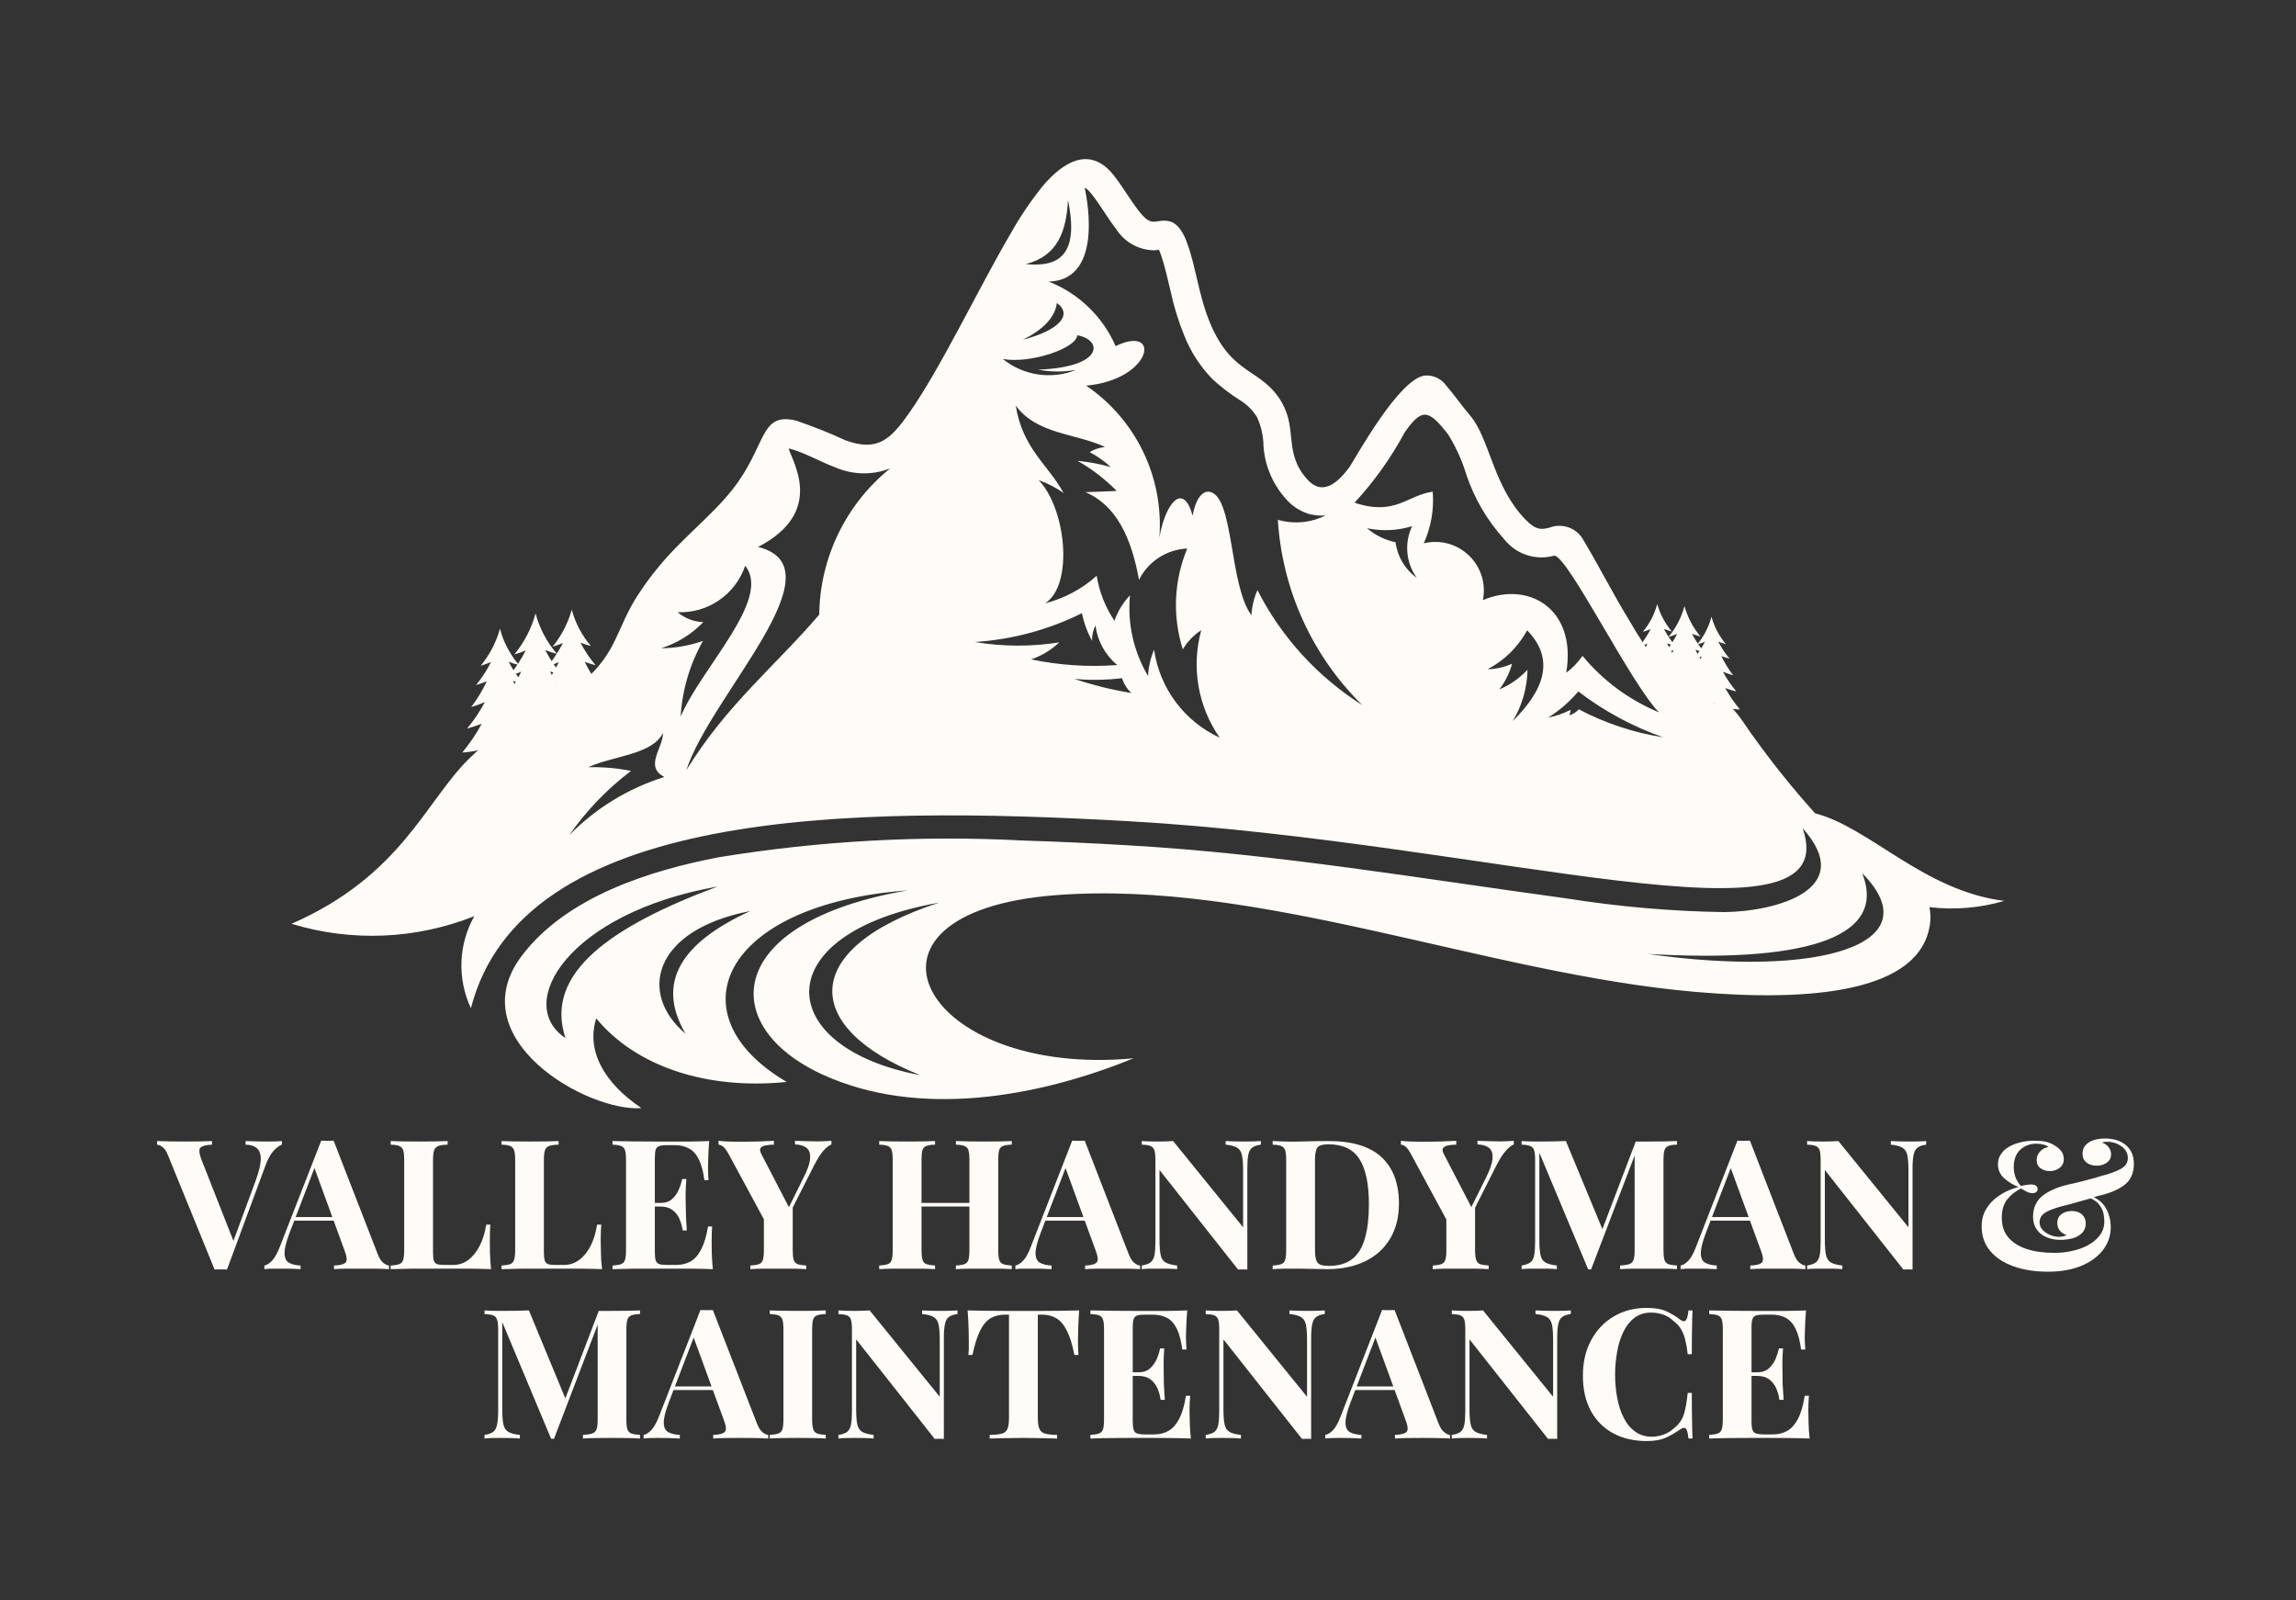 <svg xmlns="http://www.w3.org/2000/svg" version="1.1" xmlns:xlink="http://www.w3.org/1999/xlink" xmlns:svgjs="http://svgjs.dev/svgjs" viewBox="0 0 19.035 13.266"><rect x="0" y="0" width="19.035" height="13.266" fill="#333333" stroke="none"/><g transform="matrix(1,0,0,1,1.32,9.438)"><g><path d=" M 1.017 0.021 L 1.017 0.051 Q 0.984 0.063 0.947 0.103 Q 0.91 0.144 0.879 0.229 L 0.562 1.086 Q 0.55 1.085 0.537 1.085 Q 0.523 1.085 0.51 1.085 Q 0.498 1.085 0.484 1.085 Q 0.471 1.085 0.459 1.086 L 0.076 0.147 Q 0.056 0.093 0.03 0.073 Q 0.005 0.052 -0.018 0.051 L -0.018 0.021 Q 0.027 0.022 0.088 0.024 Q 0.148 0.025 0.21 0.025 Q 0.279 0.025 0.34 0.024 Q 0.401 0.022 0.438 0.021 L 0.438 0.051 Q 0.364 0.054 0.342 0.076 Q 0.32 0.097 0.351 0.177 L 0.624 0.871 L 0.593 0.909 L 0.799 0.351 Q 0.84 0.238 0.842 0.174 Q 0.843 0.109 0.81 0.081 Q 0.777 0.052 0.716 0.051 L 0.716 0.021 Q 0.767 0.022 0.811 0.024 Q 0.857 0.025 0.903 0.025 Q 0.936 0.025 0.965 0.024 Q 0.995 0.022 1.017 0.021 M 1.446 0.018 L 1.811 0.957 Q 1.832 1.011 1.858 1.031 Q 1.884 1.051 1.905 1.053 L 1.905 1.083 Q 1.86 1.08 1.799 1.079 Q 1.739 1.079 1.677 1.079 Q 1.608 1.079 1.547 1.079 Q 1.485 1.08 1.449 1.083 L 1.449 1.053 Q 1.526 1.05 1.546 1.027 Q 1.566 1.004 1.536 0.927 L 1.281 0.229 L 1.308 0.19 L 1.08 0.784 Q 1.038 0.895 1.039 0.952 Q 1.04 1.01 1.076 1.03 Q 1.112 1.05 1.172 1.053 L 1.172 1.083 Q 1.122 1.08 1.077 1.079 Q 1.032 1.079 0.986 1.079 Q 0.953 1.079 0.923 1.079 Q 0.894 1.08 0.872 1.083 L 0.872 1.053 Q 0.903 1.047 0.936 1.012 Q 0.969 0.978 1.001 0.895 L 1.343 0.018 Q 1.367 0.019 1.394 0.019 Q 1.422 0.019 1.446 0.018 M 1.551 0.651 L 1.551 0.681 L 1.104 0.681 L 1.119 0.651 L 1.551 0.651 M 2.391 0.021 L 2.391 0.051 Q 2.34 0.052 2.314 0.062 Q 2.288 0.072 2.279 0.098 Q 2.27 0.124 2.27 0.18 L 2.27 0.942 Q 2.27 0.988 2.276 1.011 Q 2.283 1.033 2.303 1.041 Q 2.324 1.048 2.364 1.048 L 2.438 1.048 Q 2.507 1.048 2.563 1.006 Q 2.619 0.964 2.657 0.889 Q 2.696 0.813 2.711 0.714 L 2.745 0.714 Q 2.741 0.765 2.741 0.846 Q 2.741 0.88 2.742 0.946 Q 2.744 1.012 2.751 1.083 Q 2.675 1.08 2.579 1.079 Q 2.483 1.079 2.408 1.079 Q 2.357 1.079 2.273 1.079 Q 2.189 1.079 2.094 1.079 Q 2 1.08 1.919 1.083 L 1.919 1.053 Q 1.967 1.05 1.991 1.041 Q 2.015 1.032 2.023 1.005 Q 2.031 0.978 2.031 0.924 L 2.031 0.18 Q 2.031 0.124 2.023 0.098 Q 2.015 0.072 1.99 0.062 Q 1.965 0.052 1.919 0.051 L 1.919 0.021 Q 1.956 0.022 2.02 0.024 Q 2.084 0.025 2.156 0.025 Q 2.222 0.025 2.285 0.024 Q 2.349 0.022 2.391 0.021 M 3.311 0.021 L 3.311 0.051 Q 3.26 0.052 3.233 0.062 Q 3.207 0.072 3.198 0.098 Q 3.189 0.124 3.189 0.18 L 3.189 0.942 Q 3.189 0.988 3.196 1.011 Q 3.203 1.033 3.223 1.041 Q 3.243 1.048 3.284 1.048 L 3.357 1.048 Q 3.426 1.048 3.482 1.006 Q 3.539 0.964 3.577 0.889 Q 3.615 0.813 3.63 0.714 L 3.665 0.714 Q 3.66 0.765 3.66 0.846 Q 3.66 0.88 3.662 0.946 Q 3.663 1.012 3.671 1.083 Q 3.594 1.08 3.498 1.079 Q 3.402 1.079 3.327 1.079 Q 3.276 1.079 3.192 1.079 Q 3.108 1.079 3.014 1.079 Q 2.919 1.08 2.838 1.083 L 2.838 1.053 Q 2.886 1.05 2.91 1.041 Q 2.934 1.032 2.942 1.005 Q 2.951 0.978 2.951 0.924 L 2.951 0.18 Q 2.951 0.124 2.942 0.098 Q 2.934 0.072 2.909 0.062 Q 2.885 0.052 2.838 0.051 L 2.838 0.021 Q 2.876 0.022 2.939 0.024 Q 3.003 0.025 3.075 0.025 Q 3.141 0.025 3.205 0.024 Q 3.269 0.022 3.311 0.021 M 4.56 0.021 Q 4.554 0.087 4.552 0.148 Q 4.55 0.21 4.55 0.243 Q 4.55 0.273 4.551 0.3 Q 4.553 0.327 4.554 0.345 L 4.52 0.345 Q 4.505 0.235 4.473 0.172 Q 4.442 0.108 4.391 0.082 Q 4.341 0.055 4.274 0.055 L 4.212 0.055 Q 4.167 0.055 4.145 0.063 Q 4.124 0.071 4.116 0.092 Q 4.109 0.114 4.109 0.162 L 4.109 0.942 Q 4.109 0.988 4.116 1.011 Q 4.124 1.033 4.145 1.041 Q 4.167 1.048 4.212 1.048 L 4.286 1.048 Q 4.353 1.048 4.405 1.019 Q 4.457 0.99 4.493 0.919 Q 4.53 0.849 4.55 0.729 L 4.584 0.729 Q 4.58 0.777 4.58 0.855 Q 4.58 0.889 4.581 0.952 Q 4.583 1.015 4.59 1.083 Q 4.514 1.08 4.418 1.079 Q 4.322 1.079 4.247 1.079 Q 4.196 1.079 4.112 1.079 Q 4.028 1.079 3.933 1.079 Q 3.839 1.08 3.758 1.083 L 3.758 1.053 Q 3.806 1.05 3.83 1.041 Q 3.854 1.032 3.862 1.005 Q 3.87 0.978 3.87 0.924 L 3.87 0.18 Q 3.87 0.124 3.862 0.098 Q 3.854 0.072 3.829 0.062 Q 3.804 0.052 3.758 0.051 L 3.758 0.021 Q 3.839 0.022 3.933 0.024 Q 4.028 0.025 4.112 0.025 Q 4.196 0.025 4.247 0.025 Q 4.316 0.025 4.403 0.025 Q 4.491 0.024 4.56 0.021 M 4.326 0.534 Q 4.326 0.534 4.326 0.549 Q 4.326 0.564 4.326 0.564 L 4.064 0.564 Q 4.064 0.564 4.064 0.549 Q 4.064 0.534 4.064 0.534 L 4.326 0.534 M 4.37 0.336 Q 4.364 0.421 4.364 0.466 Q 4.365 0.511 4.365 0.549 Q 4.365 0.587 4.367 0.631 Q 4.368 0.676 4.374 0.762 L 4.34 0.762 Q 4.332 0.71 4.312 0.664 Q 4.292 0.619 4.254 0.592 Q 4.217 0.564 4.157 0.564 L 4.157 0.534 Q 4.217 0.534 4.253 0.501 Q 4.289 0.468 4.308 0.422 Q 4.328 0.376 4.335 0.336 L 4.37 0.336 M 5.573 0.019 L 5.573 0.049 Q 5.54 0.063 5.505 0.103 Q 5.471 0.142 5.429 0.223 L 5.145 0.784 L 5.075 0.784 L 4.724 0.135 Q 4.697 0.084 4.675 0.067 Q 4.653 0.051 4.637 0.051 L 4.637 0.019 Q 4.677 0.024 4.72 0.025 Q 4.763 0.027 4.814 0.027 Q 4.88 0.027 4.956 0.025 Q 5.033 0.022 5.096 0.019 L 5.096 0.051 Q 5.058 0.051 5.028 0.057 Q 4.998 0.063 4.986 0.079 Q 4.974 0.094 4.992 0.129 L 5.229 0.585 L 5.183 0.645 L 5.337 0.334 Q 5.393 0.226 5.396 0.165 Q 5.4 0.103 5.366 0.077 Q 5.333 0.051 5.271 0.049 L 5.271 0.019 Q 5.322 0.021 5.367 0.022 Q 5.412 0.024 5.459 0.024 Q 5.492 0.024 5.521 0.022 Q 5.55 0.021 5.573 0.019 M 5.252 0.547 L 5.252 0.924 Q 5.252 0.978 5.26 1.005 Q 5.268 1.032 5.292 1.041 Q 5.316 1.05 5.364 1.053 L 5.364 1.083 Q 5.324 1.08 5.26 1.079 Q 5.196 1.079 5.133 1.079 Q 5.063 1.079 5 1.079 Q 4.937 1.08 4.901 1.083 L 4.901 1.053 Q 4.949 1.05 4.973 1.041 Q 4.997 1.032 5.005 1.005 Q 5.013 0.978 5.013 0.924 L 5.013 0.616 L 5.144 0.71 L 5.252 0.547 M 6.605 1.083 L 6.605 1.053 Q 6.653 1.05 6.677 1.041 Q 6.701 1.032 6.709 1.005 Q 6.717 0.978 6.717 0.924 L 6.717 0.18 Q 6.717 0.124 6.709 0.098 Q 6.701 0.072 6.676 0.062 Q 6.651 0.052 6.605 0.051 L 6.605 0.021 Q 6.645 0.022 6.71 0.024 Q 6.776 0.025 6.84 0.025 Q 6.909 0.025 6.97 0.024 Q 7.031 0.022 7.068 0.021 L 7.068 0.051 Q 7.02 0.052 6.995 0.062 Q 6.971 0.072 6.963 0.098 Q 6.956 0.124 6.956 0.18 L 6.956 0.924 Q 6.956 0.978 6.964 1.005 Q 6.972 1.032 6.996 1.041 Q 7.02 1.05 7.068 1.053 L 7.068 1.083 Q 7.031 1.08 6.97 1.079 Q 6.909 1.079 6.84 1.079 Q 6.776 1.079 6.71 1.079 Q 6.645 1.08 6.605 1.083 M 5.969 1.083 L 5.969 1.053 Q 6.017 1.05 6.041 1.041 Q 6.065 1.032 6.073 1.005 Q 6.081 0.978 6.081 0.924 L 6.081 0.18 Q 6.081 0.124 6.073 0.098 Q 6.065 0.072 6.04 0.062 Q 6.015 0.052 5.969 0.051 L 5.969 0.021 Q 6.008 0.022 6.07 0.024 Q 6.132 0.025 6.206 0.025 Q 6.269 0.025 6.33 0.024 Q 6.392 0.022 6.432 0.021 L 6.432 0.051 Q 6.384 0.052 6.359 0.062 Q 6.335 0.072 6.327 0.098 Q 6.32 0.124 6.32 0.18 L 6.32 0.924 Q 6.32 0.978 6.328 1.005 Q 6.336 1.032 6.36 1.041 Q 6.384 1.05 6.432 1.053 L 6.432 1.083 Q 6.392 1.08 6.33 1.079 Q 6.269 1.079 6.206 1.079 Q 6.132 1.079 6.07 1.079 Q 6.008 1.08 5.969 1.083 M 6.222 0.564 L 6.222 0.534 L 6.815 0.534 L 6.815 0.564 L 6.222 0.564 M 7.673 0.018 L 8.037 0.957 Q 8.058 1.011 8.084 1.031 Q 8.111 1.051 8.132 1.053 L 8.132 1.083 Q 8.087 1.08 8.026 1.079 Q 7.965 1.079 7.904 1.079 Q 7.835 1.079 7.773 1.079 Q 7.712 1.08 7.676 1.083 L 7.676 1.053 Q 7.752 1.05 7.772 1.027 Q 7.793 1.004 7.763 0.927 L 7.508 0.229 L 7.535 0.19 L 7.307 0.784 Q 7.265 0.895 7.265 0.952 Q 7.266 1.01 7.302 1.03 Q 7.338 1.05 7.398 1.053 L 7.398 1.083 Q 7.349 1.08 7.304 1.079 Q 7.259 1.079 7.212 1.079 Q 7.179 1.079 7.15 1.079 Q 7.121 1.08 7.098 1.083 L 7.098 1.053 Q 7.13 1.047 7.163 1.012 Q 7.196 0.978 7.227 0.895 L 7.569 0.018 Q 7.593 0.019 7.621 0.019 Q 7.649 0.019 7.673 0.018 M 7.778 0.651 L 7.778 0.681 L 7.331 0.681 L 7.346 0.651 L 7.778 0.651 M 9.133 0.021 L 9.133 0.051 Q 9.085 0.057 9.061 0.076 Q 9.037 0.094 9.029 0.135 Q 9.021 0.175 9.021 0.249 L 9.021 1.086 Q 9.003 1.085 8.984 1.085 Q 8.965 1.085 8.944 1.086 L 8.293 0.261 L 8.293 0.837 Q 8.293 0.919 8.302 0.964 Q 8.311 1.008 8.342 1.027 Q 8.373 1.045 8.439 1.053 L 8.439 1.083 Q 8.41 1.08 8.364 1.079 Q 8.317 1.079 8.277 1.079 Q 8.242 1.079 8.206 1.079 Q 8.17 1.08 8.146 1.083 L 8.146 1.053 Q 8.194 1.045 8.218 1.027 Q 8.242 1.01 8.251 0.968 Q 8.259 0.927 8.259 0.855 L 8.259 0.18 Q 8.259 0.124 8.251 0.098 Q 8.242 0.072 8.218 0.062 Q 8.193 0.052 8.146 0.051 L 8.146 0.021 Q 8.17 0.022 8.206 0.024 Q 8.242 0.025 8.277 0.025 Q 8.313 0.025 8.346 0.024 Q 8.379 0.022 8.406 0.021 L 8.986 0.736 L 8.986 0.267 Q 8.986 0.184 8.977 0.14 Q 8.968 0.096 8.938 0.077 Q 8.907 0.057 8.841 0.051 L 8.841 0.021 Q 8.869 0.022 8.916 0.024 Q 8.962 0.025 9.003 0.025 Q 9.039 0.025 9.074 0.024 Q 9.109 0.022 9.133 0.021 M 9.694 0.021 Q 9.99 0.021 10.134 0.155 Q 10.278 0.289 10.278 0.54 Q 10.278 0.704 10.207 0.826 Q 10.137 0.948 10.003 1.015 Q 9.868 1.083 9.681 1.083 Q 9.645 1.083 9.578 1.081 Q 9.511 1.079 9.462 1.079 Q 9.396 1.079 9.332 1.079 Q 9.268 1.08 9.231 1.083 L 9.231 1.053 Q 9.279 1.05 9.303 1.041 Q 9.327 1.032 9.335 1.005 Q 9.343 0.978 9.343 0.924 L 9.343 0.18 Q 9.343 0.124 9.335 0.098 Q 9.327 0.072 9.302 0.062 Q 9.277 0.052 9.231 0.051 L 9.231 0.021 Q 9.268 0.022 9.332 0.025 Q 9.396 0.027 9.459 0.025 Q 9.513 0.024 9.581 0.022 Q 9.649 0.021 9.694 0.021 M 9.693 0.048 Q 9.624 0.048 9.603 0.073 Q 9.582 0.099 9.582 0.177 L 9.582 0.927 Q 9.582 1.005 9.604 1.03 Q 9.625 1.056 9.694 1.056 Q 9.82 1.056 9.893 0.997 Q 9.966 0.938 9.997 0.823 Q 10.029 0.71 10.029 0.546 Q 10.029 0.294 9.951 0.171 Q 9.873 0.048 9.693 0.048 M 11.23 0.019 L 11.23 0.049 Q 11.197 0.063 11.163 0.103 Q 11.128 0.142 11.086 0.223 L 10.803 0.784 L 10.732 0.784 L 10.381 0.135 Q 10.354 0.084 10.333 0.067 Q 10.311 0.051 10.294 0.051 L 10.294 0.019 Q 10.335 0.024 10.378 0.025 Q 10.42 0.027 10.471 0.027 Q 10.537 0.027 10.614 0.025 Q 10.69 0.022 10.753 0.019 L 10.753 0.051 Q 10.716 0.051 10.686 0.057 Q 10.656 0.063 10.644 0.079 Q 10.632 0.094 10.65 0.129 L 10.887 0.585 L 10.84 0.645 L 10.995 0.334 Q 11.05 0.226 11.054 0.165 Q 11.058 0.103 11.024 0.077 Q 10.99 0.051 10.929 0.049 L 10.929 0.019 Q 10.98 0.021 11.025 0.022 Q 11.07 0.024 11.116 0.024 Q 11.149 0.024 11.179 0.022 Q 11.208 0.021 11.23 0.019 M 10.909 0.547 L 10.909 0.924 Q 10.909 0.978 10.918 1.005 Q 10.926 1.032 10.95 1.041 Q 10.974 1.05 11.022 1.053 L 11.022 1.083 Q 10.981 1.08 10.918 1.079 Q 10.854 1.079 10.791 1.079 Q 10.72 1.079 10.657 1.079 Q 10.594 1.08 10.558 1.083 L 10.558 1.053 Q 10.606 1.05 10.63 1.041 Q 10.654 1.032 10.663 1.005 Q 10.671 0.978 10.671 0.924 L 10.671 0.616 L 10.801 0.71 L 10.909 0.547 M 12.583 0.021 L 12.583 0.051 Q 12.535 0.052 12.511 0.062 Q 12.487 0.072 12.479 0.098 Q 12.471 0.124 12.471 0.18 L 12.471 0.924 Q 12.471 0.978 12.479 1.005 Q 12.487 1.032 12.511 1.041 Q 12.535 1.05 12.583 1.053 L 12.583 1.083 Q 12.541 1.08 12.478 1.079 Q 12.414 1.079 12.348 1.079 Q 12.276 1.079 12.213 1.079 Q 12.15 1.08 12.111 1.083 L 12.111 1.053 Q 12.162 1.05 12.188 1.041 Q 12.214 1.032 12.223 1.005 Q 12.232 0.978 12.232 0.924 L 12.232 0.112 L 12.243 0.112 L 11.871 1.085 L 11.847 1.085 L 11.442 0.118 L 11.442 0.837 Q 11.442 0.919 11.451 0.964 Q 11.46 1.008 11.491 1.027 Q 11.521 1.045 11.587 1.053 L 11.587 1.083 Q 11.559 1.08 11.512 1.079 Q 11.466 1.079 11.425 1.079 Q 11.391 1.079 11.355 1.079 Q 11.319 1.08 11.295 1.083 L 11.295 1.053 Q 11.343 1.045 11.367 1.027 Q 11.391 1.01 11.399 0.968 Q 11.407 0.927 11.407 0.855 L 11.407 0.18 Q 11.407 0.124 11.399 0.098 Q 11.391 0.072 11.366 0.062 Q 11.341 0.052 11.295 0.051 L 11.295 0.021 Q 11.319 0.022 11.355 0.024 Q 11.391 0.025 11.425 0.025 Q 11.49 0.025 11.552 0.024 Q 11.614 0.022 11.662 0.021 L 11.977 0.781 L 11.94 0.816 L 12.241 0.025 Q 12.267 0.025 12.294 0.025 Q 12.321 0.025 12.348 0.025 Q 12.414 0.025 12.478 0.024 Q 12.541 0.022 12.583 0.021 M 13.188 0.018 L 13.552 0.957 Q 13.573 1.011 13.6 1.031 Q 13.626 1.051 13.647 1.053 L 13.647 1.083 Q 13.602 1.08 13.541 1.079 Q 13.48 1.079 13.419 1.079 Q 13.35 1.079 13.288 1.079 Q 13.227 1.08 13.191 1.083 L 13.191 1.053 Q 13.267 1.05 13.288 1.027 Q 13.308 1.004 13.278 0.927 L 13.023 0.229 L 13.05 0.19 L 12.822 0.784 Q 12.78 0.895 12.781 0.952 Q 12.781 1.01 12.817 1.03 Q 12.853 1.05 12.913 1.053 L 12.913 1.083 Q 12.864 1.08 12.819 1.079 Q 12.774 1.079 12.727 1.079 Q 12.694 1.079 12.665 1.079 Q 12.636 1.08 12.613 1.083 L 12.613 1.053 Q 12.645 1.047 12.678 1.012 Q 12.711 0.978 12.742 0.895 L 13.084 0.018 Q 13.108 0.019 13.136 0.019 Q 13.164 0.019 13.188 0.018 M 13.293 0.651 L 13.293 0.681 L 12.846 0.681 L 12.861 0.651 L 13.293 0.651 M 14.649 0.021 L 14.649 0.051 Q 14.601 0.057 14.577 0.076 Q 14.553 0.094 14.545 0.135 Q 14.536 0.175 14.536 0.249 L 14.536 1.086 Q 14.518 1.085 14.5 1.085 Q 14.481 1.085 14.46 1.086 L 13.809 0.261 L 13.809 0.837 Q 13.809 0.919 13.818 0.964 Q 13.827 1.008 13.858 1.027 Q 13.888 1.045 13.954 1.053 L 13.954 1.083 Q 13.926 1.08 13.879 1.079 Q 13.833 1.079 13.792 1.079 Q 13.758 1.079 13.722 1.079 Q 13.686 1.08 13.662 1.083 L 13.662 1.053 Q 13.71 1.045 13.734 1.027 Q 13.758 1.01 13.766 0.968 Q 13.774 0.927 13.774 0.855 L 13.774 0.18 Q 13.774 0.124 13.766 0.098 Q 13.758 0.072 13.733 0.062 Q 13.708 0.052 13.662 0.051 L 13.662 0.021 Q 13.686 0.022 13.722 0.024 Q 13.758 0.025 13.792 0.025 Q 13.828 0.025 13.861 0.024 Q 13.894 0.022 13.921 0.021 L 14.502 0.736 L 14.502 0.267 Q 14.502 0.184 14.493 0.14 Q 14.484 0.096 14.453 0.077 Q 14.422 0.057 14.356 0.051 L 14.356 0.021 Q 14.385 0.022 14.431 0.024 Q 14.478 0.025 14.518 0.025 Q 14.554 0.025 14.59 0.024 Q 14.625 0.022 14.649 0.021 M 15.543 0.018 Q 15.601 0.018 15.637 0.026 Q 15.673 0.034 15.699 0.049 Q 15.733 0.066 15.762 0.096 Q 15.79 0.126 15.79 0.171 Q 15.79 0.216 15.756 0.243 Q 15.721 0.27 15.675 0.27 Q 15.63 0.27 15.598 0.247 Q 15.565 0.225 15.565 0.177 Q 15.565 0.139 15.592 0.109 Q 15.619 0.078 15.661 0.071 Q 15.651 0.058 15.623 0.051 Q 15.595 0.043 15.562 0.043 Q 15.484 0.043 15.43 0.092 Q 15.375 0.141 15.375 0.24 Q 15.375 0.274 15.387 0.314 Q 15.399 0.352 15.433 0.393 Q 15.459 0.387 15.481 0.384 Q 15.502 0.381 15.517 0.381 Q 15.573 0.381 15.573 0.421 Q 15.573 0.435 15.561 0.444 Q 15.549 0.453 15.531 0.453 Q 15.505 0.453 15.478 0.439 Q 15.451 0.424 15.435 0.414 Q 15.364 0.45 15.32 0.506 Q 15.276 0.562 15.276 0.657 Q 15.276 0.756 15.33 0.82 Q 15.384 0.883 15.482 0.916 Q 15.58 0.948 15.714 0.948 Q 15.789 0.948 15.862 0.931 Q 15.936 0.915 15.995 0.882 Q 16.054 0.849 16.09 0.8 Q 16.126 0.751 16.126 0.687 Q 16.126 0.663 16.12 0.626 Q 16.113 0.589 16.087 0.553 Q 16.062 0.516 16.003 0.492 L 16.014 0.478 Q 16.095 0.504 16.137 0.574 Q 16.179 0.645 16.179 0.736 Q 16.179 0.841 16.114 0.925 Q 16.05 1.008 15.934 1.056 Q 15.817 1.104 15.661 1.104 Q 15.496 1.104 15.372 1.059 Q 15.247 1.014 15.178 0.93 Q 15.109 0.846 15.109 0.73 Q 15.109 0.646 15.145 0.587 Q 15.18 0.528 15.231 0.49 Q 15.282 0.451 15.333 0.43 Q 15.384 0.409 15.414 0.402 Q 15.343 0.373 15.294 0.328 Q 15.244 0.282 15.244 0.213 Q 15.244 0.165 15.27 0.128 Q 15.295 0.091 15.338 0.067 Q 15.381 0.043 15.434 0.031 Q 15.487 0.018 15.543 0.018 M 16.132 0 Q 16.239 0 16.305 0.055 Q 16.371 0.111 16.371 0.211 Q 16.371 0.327 16.289 0.388 Q 16.207 0.448 16.066 0.478 Q 16.045 0.486 16.014 0.496 Q 15.982 0.505 15.949 0.514 Q 15.916 0.523 15.886 0.532 Q 15.855 0.541 15.832 0.547 Q 15.715 0.573 15.652 0.605 Q 15.589 0.637 15.589 0.693 Q 15.589 0.73 15.614 0.757 Q 15.639 0.784 15.676 0.799 Q 15.714 0.815 15.751 0.815 Q 15.766 0.815 15.785 0.811 Q 15.804 0.807 15.811 0.799 Q 15.774 0.787 15.755 0.761 Q 15.736 0.735 15.736 0.7 Q 15.736 0.652 15.771 0.627 Q 15.805 0.601 15.856 0.601 Q 15.91 0.601 15.941 0.63 Q 15.972 0.658 15.972 0.704 Q 15.972 0.75 15.943 0.781 Q 15.915 0.811 15.867 0.826 Q 15.819 0.84 15.759 0.84 Q 15.7 0.84 15.649 0.819 Q 15.597 0.798 15.566 0.755 Q 15.535 0.712 15.535 0.648 Q 15.535 0.531 15.625 0.466 Q 15.715 0.402 15.871 0.372 Q 15.903 0.364 15.941 0.355 Q 15.979 0.345 16.02 0.334 Q 16.06 0.324 16.095 0.312 Q 16.203 0.285 16.262 0.252 Q 16.321 0.219 16.321 0.163 Q 16.321 0.102 16.268 0.065 Q 16.215 0.027 16.152 0.027 Q 16.138 0.027 16.127 0.028 Q 16.116 0.03 16.108 0.034 Q 16.146 0.048 16.164 0.075 Q 16.182 0.102 16.182 0.129 Q 16.182 0.175 16.147 0.2 Q 16.113 0.225 16.062 0.225 Q 16.011 0.225 15.978 0.199 Q 15.945 0.172 15.945 0.126 Q 15.945 0.085 15.968 0.058 Q 15.991 0.03 16.033 0.015 Q 16.075 0 16.132 0 M 3.986 1.425 L 3.986 1.455 Q 3.938 1.457 3.914 1.466 Q 3.89 1.476 3.881 1.502 Q 3.873 1.529 3.873 1.584 L 3.873 2.328 Q 3.873 2.382 3.881 2.409 Q 3.89 2.436 3.914 2.445 Q 3.938 2.454 3.986 2.457 L 3.986 2.487 Q 3.944 2.484 3.88 2.483 Q 3.816 2.482 3.75 2.482 Q 3.678 2.482 3.615 2.483 Q 3.552 2.484 3.513 2.487 L 3.513 2.457 Q 3.564 2.454 3.59 2.445 Q 3.617 2.436 3.626 2.409 Q 3.635 2.382 3.635 2.328 L 3.635 1.517 L 3.645 1.517 L 3.273 2.489 L 3.249 2.489 L 2.844 1.522 L 2.844 2.241 Q 2.844 2.324 2.853 2.368 Q 2.862 2.412 2.893 2.431 Q 2.924 2.45 2.99 2.457 L 2.99 2.487 Q 2.961 2.484 2.915 2.483 Q 2.868 2.482 2.828 2.482 Q 2.793 2.482 2.757 2.483 Q 2.721 2.484 2.697 2.487 L 2.697 2.457 Q 2.745 2.45 2.769 2.432 Q 2.793 2.413 2.801 2.372 Q 2.81 2.331 2.81 2.259 L 2.81 1.584 Q 2.81 1.529 2.801 1.502 Q 2.793 1.476 2.768 1.466 Q 2.744 1.457 2.697 1.455 L 2.697 1.425 Q 2.721 1.427 2.757 1.428 Q 2.793 1.429 2.828 1.429 Q 2.892 1.429 2.954 1.428 Q 3.017 1.427 3.065 1.425 L 3.38 2.186 L 3.342 2.22 L 3.644 1.429 Q 3.669 1.429 3.696 1.429 Q 3.723 1.429 3.75 1.429 Q 3.816 1.429 3.88 1.428 Q 3.944 1.427 3.986 1.425 M 4.59 1.422 L 4.955 2.361 Q 4.976 2.415 5.002 2.435 Q 5.028 2.456 5.049 2.457 L 5.049 2.487 Q 5.004 2.484 4.943 2.483 Q 4.883 2.482 4.821 2.482 Q 4.752 2.482 4.691 2.483 Q 4.629 2.484 4.593 2.487 L 4.593 2.457 Q 4.67 2.454 4.69 2.431 Q 4.71 2.408 4.68 2.331 L 4.425 1.634 L 4.452 1.595 L 4.224 2.189 Q 4.182 2.3 4.183 2.357 Q 4.184 2.413 4.22 2.434 Q 4.256 2.454 4.316 2.457 L 4.316 2.487 Q 4.266 2.484 4.221 2.483 Q 4.176 2.482 4.13 2.482 Q 4.097 2.482 4.067 2.483 Q 4.038 2.484 4.016 2.487 L 4.016 2.457 Q 4.047 2.451 4.08 2.417 Q 4.113 2.382 4.145 2.3 L 4.487 1.422 Q 4.511 1.423 4.538 1.423 Q 4.566 1.423 4.59 1.422 M 4.695 2.055 L 4.695 2.085 L 4.248 2.085 L 4.263 2.055 L 4.695 2.055 M 5.526 1.425 L 5.526 1.455 Q 5.478 1.457 5.453 1.466 Q 5.428 1.476 5.421 1.502 Q 5.413 1.529 5.413 1.584 L 5.413 2.328 Q 5.413 2.382 5.422 2.409 Q 5.43 2.436 5.454 2.445 Q 5.478 2.454 5.526 2.457 L 5.526 2.487 Q 5.485 2.484 5.424 2.483 Q 5.362 2.482 5.299 2.482 Q 5.226 2.482 5.164 2.483 Q 5.101 2.484 5.062 2.487 L 5.062 2.457 Q 5.11 2.454 5.134 2.445 Q 5.158 2.436 5.167 2.409 Q 5.175 2.382 5.175 2.328 L 5.175 1.584 Q 5.175 1.529 5.167 1.502 Q 5.158 1.476 5.134 1.466 Q 5.109 1.457 5.062 1.455 L 5.062 1.425 Q 5.101 1.427 5.164 1.428 Q 5.226 1.429 5.299 1.429 Q 5.362 1.429 5.424 1.428 Q 5.485 1.427 5.526 1.425 M 6.618 1.425 L 6.618 1.455 Q 6.57 1.461 6.546 1.48 Q 6.522 1.498 6.514 1.539 Q 6.505 1.58 6.505 1.653 L 6.505 2.49 Q 6.487 2.489 6.469 2.489 Q 6.45 2.489 6.429 2.49 L 5.778 1.665 L 5.778 2.241 Q 5.778 2.324 5.787 2.368 Q 5.796 2.412 5.827 2.431 Q 5.857 2.45 5.923 2.457 L 5.923 2.487 Q 5.895 2.484 5.848 2.483 Q 5.802 2.482 5.761 2.482 Q 5.727 2.482 5.691 2.483 Q 5.655 2.484 5.631 2.487 L 5.631 2.457 Q 5.679 2.45 5.703 2.432 Q 5.727 2.413 5.735 2.372 Q 5.743 2.331 5.743 2.259 L 5.743 1.584 Q 5.743 1.529 5.735 1.502 Q 5.727 1.476 5.702 1.466 Q 5.677 1.457 5.631 1.455 L 5.631 1.425 Q 5.655 1.427 5.691 1.428 Q 5.727 1.429 5.761 1.429 Q 5.797 1.429 5.83 1.428 Q 5.863 1.427 5.89 1.425 L 6.471 2.141 L 6.471 1.671 Q 6.471 1.589 6.462 1.544 Q 6.453 1.5 6.422 1.481 Q 6.391 1.461 6.325 1.455 L 6.325 1.425 Q 6.354 1.427 6.4 1.428 Q 6.447 1.429 6.487 1.429 Q 6.523 1.429 6.559 1.428 Q 6.594 1.427 6.618 1.425 M 7.627 1.425 Q 7.621 1.502 7.619 1.572 Q 7.617 1.643 7.617 1.68 Q 7.617 1.713 7.618 1.743 Q 7.62 1.773 7.621 1.794 L 7.587 1.794 Q 7.563 1.668 7.526 1.595 Q 7.489 1.521 7.438 1.49 Q 7.387 1.46 7.318 1.46 L 7.284 1.46 L 7.284 2.316 Q 7.284 2.376 7.297 2.406 Q 7.309 2.436 7.344 2.446 Q 7.378 2.456 7.444 2.457 L 7.444 2.487 Q 7.398 2.486 7.321 2.484 Q 7.243 2.482 7.159 2.482 Q 7.077 2.482 7.003 2.484 Q 6.93 2.486 6.885 2.487 L 6.885 2.457 Q 6.952 2.456 6.987 2.446 Q 7.021 2.436 7.033 2.406 Q 7.045 2.376 7.045 2.316 L 7.045 1.46 L 7.012 1.46 Q 6.943 1.46 6.892 1.49 Q 6.841 1.521 6.805 1.594 Q 6.769 1.667 6.742 1.794 L 6.708 1.794 Q 6.711 1.773 6.712 1.743 Q 6.712 1.713 6.712 1.68 Q 6.712 1.643 6.71 1.572 Q 6.708 1.502 6.702 1.425 Q 6.771 1.427 6.853 1.428 Q 6.934 1.429 7.017 1.429 Q 7.099 1.429 7.165 1.429 Q 7.233 1.429 7.315 1.429 Q 7.396 1.429 7.479 1.428 Q 7.561 1.427 7.627 1.425 M 8.523 1.425 Q 8.517 1.491 8.515 1.553 Q 8.512 1.614 8.512 1.647 Q 8.512 1.677 8.514 1.704 Q 8.515 1.731 8.517 1.749 L 8.482 1.749 Q 8.467 1.639 8.436 1.576 Q 8.404 1.512 8.354 1.486 Q 8.304 1.46 8.236 1.46 L 8.175 1.46 Q 8.13 1.46 8.108 1.467 Q 8.086 1.475 8.079 1.496 Q 8.071 1.518 8.071 1.566 L 8.071 2.346 Q 8.071 2.393 8.079 2.415 Q 8.086 2.438 8.108 2.445 Q 8.13 2.453 8.175 2.453 L 8.248 2.453 Q 8.316 2.453 8.368 2.423 Q 8.419 2.394 8.456 2.324 Q 8.493 2.253 8.512 2.133 L 8.547 2.133 Q 8.542 2.181 8.542 2.259 Q 8.542 2.293 8.544 2.357 Q 8.545 2.42 8.553 2.487 Q 8.476 2.484 8.38 2.483 Q 8.284 2.482 8.209 2.482 Q 8.158 2.482 8.074 2.482 Q 7.99 2.482 7.896 2.483 Q 7.801 2.484 7.72 2.487 L 7.72 2.457 Q 7.768 2.454 7.792 2.445 Q 7.816 2.436 7.825 2.409 Q 7.833 2.382 7.833 2.328 L 7.833 1.584 Q 7.833 1.529 7.825 1.502 Q 7.816 1.476 7.792 1.466 Q 7.767 1.457 7.72 1.455 L 7.72 1.425 Q 7.801 1.427 7.896 1.428 Q 7.99 1.429 8.074 1.429 Q 8.158 1.429 8.209 1.429 Q 8.278 1.429 8.366 1.429 Q 8.454 1.428 8.523 1.425 M 8.289 1.938 Q 8.289 1.938 8.289 1.953 Q 8.289 1.968 8.289 1.968 L 8.026 1.968 Q 8.026 1.968 8.026 1.953 Q 8.026 1.938 8.026 1.938 L 8.289 1.938 M 8.332 1.74 Q 8.326 1.826 8.327 1.871 Q 8.328 1.916 8.328 1.953 Q 8.328 1.991 8.329 2.035 Q 8.331 2.081 8.337 2.166 L 8.302 2.166 Q 8.295 2.114 8.275 2.069 Q 8.254 2.024 8.217 1.996 Q 8.179 1.968 8.119 1.968 L 8.119 1.938 Q 8.179 1.938 8.215 1.905 Q 8.251 1.872 8.271 1.826 Q 8.29 1.78 8.298 1.74 L 8.332 1.74 M 9.663 1.425 L 9.663 1.455 Q 9.615 1.461 9.591 1.48 Q 9.567 1.498 9.559 1.539 Q 9.55 1.58 9.55 1.653 L 9.55 2.49 Q 9.532 2.489 9.514 2.489 Q 9.495 2.489 9.474 2.49 L 8.823 1.665 L 8.823 2.241 Q 8.823 2.324 8.832 2.368 Q 8.841 2.412 8.872 2.431 Q 8.902 2.45 8.968 2.457 L 8.968 2.487 Q 8.94 2.484 8.893 2.483 Q 8.847 2.482 8.806 2.482 Q 8.772 2.482 8.736 2.483 Q 8.7 2.484 8.676 2.487 L 8.676 2.457 Q 8.724 2.45 8.748 2.432 Q 8.772 2.413 8.78 2.372 Q 8.788 2.331 8.788 2.259 L 8.788 1.584 Q 8.788 1.529 8.78 1.502 Q 8.772 1.476 8.747 1.466 Q 8.722 1.457 8.676 1.455 L 8.676 1.425 Q 8.7 1.427 8.736 1.428 Q 8.772 1.429 8.806 1.429 Q 8.842 1.429 8.875 1.428 Q 8.908 1.427 8.935 1.425 L 9.516 2.141 L 9.516 1.671 Q 9.516 1.589 9.507 1.544 Q 9.498 1.5 9.467 1.481 Q 9.436 1.461 9.37 1.455 L 9.37 1.425 Q 9.399 1.427 9.445 1.428 Q 9.492 1.429 9.532 1.429 Q 9.568 1.429 9.604 1.428 Q 9.639 1.427 9.663 1.425 M 10.242 1.422 L 10.606 2.361 Q 10.627 2.415 10.654 2.435 Q 10.68 2.456 10.701 2.457 L 10.701 2.487 Q 10.656 2.484 10.595 2.483 Q 10.534 2.482 10.473 2.482 Q 10.404 2.482 10.342 2.483 Q 10.281 2.484 10.245 2.487 L 10.245 2.457 Q 10.321 2.454 10.342 2.431 Q 10.362 2.408 10.332 2.331 L 10.077 1.634 L 10.104 1.595 L 9.876 2.189 Q 9.834 2.3 9.835 2.357 Q 9.835 2.413 9.871 2.434 Q 9.907 2.454 9.967 2.457 L 9.967 2.487 Q 9.918 2.484 9.873 2.483 Q 9.828 2.482 9.781 2.482 Q 9.748 2.482 9.719 2.483 Q 9.69 2.484 9.667 2.487 L 9.667 2.457 Q 9.699 2.451 9.732 2.417 Q 9.765 2.382 9.796 2.3 L 10.138 1.422 Q 10.162 1.423 10.19 1.423 Q 10.218 1.423 10.242 1.422 M 10.347 2.055 L 10.347 2.085 L 9.9 2.085 L 9.915 2.055 L 10.347 2.055 M 11.703 1.425 L 11.703 1.455 Q 11.655 1.461 11.631 1.48 Q 11.607 1.498 11.599 1.539 Q 11.59 1.58 11.59 1.653 L 11.59 2.49 Q 11.572 2.489 11.554 2.489 Q 11.535 2.489 11.514 2.49 L 10.863 1.665 L 10.863 2.241 Q 10.863 2.324 10.872 2.368 Q 10.881 2.412 10.912 2.431 Q 10.942 2.45 11.008 2.457 L 11.008 2.487 Q 10.98 2.484 10.933 2.483 Q 10.887 2.482 10.846 2.482 Q 10.812 2.482 10.776 2.483 Q 10.74 2.484 10.716 2.487 L 10.716 2.457 Q 10.764 2.45 10.788 2.432 Q 10.812 2.413 10.82 2.372 Q 10.828 2.331 10.828 2.259 L 10.828 1.584 Q 10.828 1.529 10.82 1.502 Q 10.812 1.476 10.787 1.466 Q 10.762 1.457 10.716 1.455 L 10.716 1.425 Q 10.74 1.427 10.776 1.428 Q 10.812 1.429 10.846 1.429 Q 10.882 1.429 10.915 1.428 Q 10.948 1.427 10.975 1.425 L 11.556 2.141 L 11.556 1.671 Q 11.556 1.589 11.547 1.544 Q 11.538 1.5 11.507 1.481 Q 11.476 1.461 11.41 1.455 L 11.41 1.425 Q 11.439 1.427 11.485 1.428 Q 11.532 1.429 11.572 1.429 Q 11.608 1.429 11.644 1.428 Q 11.679 1.427 11.703 1.425 M 12.334 1.404 Q 12.433 1.404 12.497 1.433 Q 12.561 1.463 12.61 1.502 Q 12.64 1.524 12.656 1.507 Q 12.672 1.49 12.678 1.425 L 12.712 1.425 Q 12.709 1.484 12.708 1.567 Q 12.706 1.65 12.706 1.788 L 12.672 1.788 Q 12.664 1.719 12.652 1.67 Q 12.64 1.622 12.619 1.584 Q 12.598 1.546 12.559 1.517 Q 12.522 1.479 12.472 1.461 Q 12.423 1.443 12.369 1.443 Q 12.288 1.443 12.231 1.486 Q 12.174 1.529 12.139 1.602 Q 12.103 1.675 12.087 1.768 Q 12.07 1.86 12.07 1.959 Q 12.07 2.059 12.088 2.152 Q 12.105 2.244 12.142 2.316 Q 12.178 2.388 12.237 2.43 Q 12.295 2.472 12.375 2.472 Q 12.424 2.472 12.475 2.453 Q 12.525 2.434 12.561 2.399 Q 12.619 2.353 12.64 2.287 Q 12.661 2.22 12.672 2.109 L 12.706 2.109 Q 12.706 2.252 12.708 2.339 Q 12.709 2.427 12.712 2.487 L 12.678 2.487 Q 12.672 2.423 12.658 2.406 Q 12.643 2.389 12.61 2.411 Q 12.555 2.45 12.493 2.479 Q 12.43 2.508 12.333 2.508 Q 12.174 2.508 12.055 2.444 Q 11.935 2.379 11.869 2.258 Q 11.803 2.136 11.803 1.965 Q 11.803 1.797 11.872 1.671 Q 11.94 1.545 12.059 1.475 Q 12.178 1.404 12.334 1.404 M 13.653 1.425 Q 13.647 1.491 13.645 1.553 Q 13.642 1.614 13.642 1.647 Q 13.642 1.677 13.644 1.704 Q 13.645 1.731 13.647 1.749 L 13.612 1.749 Q 13.597 1.639 13.566 1.576 Q 13.534 1.512 13.484 1.486 Q 13.434 1.46 13.366 1.46 L 13.305 1.46 Q 13.26 1.46 13.238 1.467 Q 13.216 1.475 13.209 1.496 Q 13.201 1.518 13.201 1.566 L 13.201 2.346 Q 13.201 2.393 13.209 2.415 Q 13.216 2.438 13.238 2.445 Q 13.26 2.453 13.305 2.453 L 13.378 2.453 Q 13.446 2.453 13.498 2.423 Q 13.549 2.394 13.586 2.324 Q 13.623 2.253 13.642 2.133 L 13.677 2.133 Q 13.672 2.181 13.672 2.259 Q 13.672 2.293 13.674 2.357 Q 13.675 2.42 13.683 2.487 Q 13.606 2.484 13.51 2.483 Q 13.414 2.482 13.339 2.482 Q 13.288 2.482 13.204 2.482 Q 13.12 2.482 13.026 2.483 Q 12.931 2.484 12.85 2.487 L 12.85 2.457 Q 12.898 2.454 12.922 2.445 Q 12.946 2.436 12.955 2.409 Q 12.963 2.382 12.963 2.328 L 12.963 1.584 Q 12.963 1.529 12.955 1.502 Q 12.946 1.476 12.922 1.466 Q 12.897 1.457 12.85 1.455 L 12.85 1.425 Q 12.931 1.427 13.026 1.428 Q 13.12 1.429 13.204 1.429 Q 13.288 1.429 13.339 1.429 Q 13.408 1.429 13.496 1.429 Q 13.584 1.428 13.653 1.425 M 13.419 1.938 Q 13.419 1.938 13.419 1.953 Q 13.419 1.968 13.419 1.968 L 13.156 1.968 Q 13.156 1.968 13.156 1.953 Q 13.156 1.938 13.156 1.938 L 13.419 1.938 M 13.462 1.74 Q 13.456 1.826 13.457 1.871 Q 13.458 1.916 13.458 1.953 Q 13.458 1.991 13.459 2.035 Q 13.461 2.081 13.467 2.166 L 13.432 2.166 Q 13.425 2.114 13.405 2.069 Q 13.384 2.024 13.347 1.996 Q 13.309 1.968 13.249 1.968 L 13.249 1.938 Q 13.309 1.938 13.345 1.905 Q 13.381 1.872 13.401 1.826 Q 13.42 1.78 13.428 1.74 L 13.462 1.74" fill="#fffcf7" fill-rule="nonzero"></path></g><g></g><g clip-path="url(#SvgjsClipPath1061)"><g clip-path="url(#SvgjsClipPath1060d7331401-ce0e-4b0c-bb25-b6476903292a)"><path d=" M 12.951 -3.999 C 12.972 -3.991 12.995 -3.984 13.019 -3.978 C 12.982 -4.021 12.951 -4.069 12.925 -4.119 C 12.944 -4.111 12.967 -4.104 12.989 -4.098 C 12.933 -4.164 12.892 -4.242 12.869 -4.326 C 12.847 -4.241 12.806 -4.162 12.749 -4.094 C 12.771 -4.101 12.793 -4.109 12.815 -4.118 C 12.788 -4.066 12.756 -4.018 12.72 -3.973 C 12.743 -3.98 12.766 -3.988 12.788 -3.996 C 12.76 -3.94 12.728 -3.885 12.69 -3.835 C 12.72 -3.844 12.749 -3.854 12.775 -3.866 C 12.744 -3.807 12.707 -3.751 12.664 -3.7 C 12.696 -3.709 12.727 -3.719 12.756 -3.73 C 12.723 -3.67 12.685 -3.613 12.642 -3.56 L 12.649 -3.552 C 12.719 -3.558 12.788 -3.577 12.851 -3.608 L 12.851 -3.516 L 12.888 -3.516 L 12.888 -3.609 C 12.956 -3.576 13.03 -3.558 13.105 -3.557 C 13.058 -3.612 13.018 -3.671 12.983 -3.734 C 13.012 -3.723 13.043 -3.714 13.075 -3.706 C 13.033 -3.756 12.995 -3.811 12.964 -3.869 C 12.991 -3.858 13.019 -3.849 13.049 -3.84 C 13.011 -3.889 12.978 -3.943 12.951 -3.999 Z" fill="#fffcf7" transform="matrix(1,0,0,1,0,0)" fill-rule="evenodd"></path></g><g clip-path="url(#SvgjsClipPath1060d7331401-ce0e-4b0c-bb25-b6476903292a)"><path d=" M 12.736 -4.052 C 12.76 -4.043 12.785 -4.036 12.811 -4.029 C 12.771 -4.077 12.736 -4.129 12.707 -4.184 C 12.73 -4.175 12.754 -4.168 12.778 -4.161 C 12.716 -4.235 12.671 -4.321 12.645 -4.414 C 12.62 -4.32 12.575 -4.232 12.512 -4.157 C 12.537 -4.165 12.561 -4.173 12.585 -4.183 C 12.555 -4.126 12.52 -4.073 12.48 -4.023 C 12.506 -4.031 12.531 -4.04 12.555 -4.049 C 12.525 -3.986 12.488 -3.926 12.447 -3.87 C 12.479 -3.88 12.511 -3.892 12.541 -3.904 C 12.517 -3.86 12.49 -3.817 12.461 -3.776 L 12.489 -3.743 C 12.499 -3.746 12.509 -3.75 12.52 -3.754 L 12.503 -3.725 L 12.601 -3.607 C 12.609 -3.611 12.616 -3.615 12.624 -3.619 L 12.624 -3.579 L 12.665 -3.53 L 12.665 -3.619 C 12.74 -3.583 12.822 -3.564 12.905 -3.563 C 12.854 -3.623 12.808 -3.689 12.77 -3.758 C 12.802 -3.747 12.837 -3.736 12.872 -3.727 C 12.825 -3.783 12.784 -3.843 12.749 -3.908 C 12.778 -3.896 12.81 -3.885 12.843 -3.876 C 12.801 -3.931 12.765 -3.99 12.736 -4.052 Z" fill="#fffcf7" transform="matrix(1,0,0,1,0,0)" fill-rule="evenodd"></path></g><g clip-path="url(#SvgjsClipPath1060d7331401-ce0e-4b0c-bb25-b6476903292a)"><path d=" M 12.501 -4.104 C 12.522 -4.097 12.545 -4.09 12.569 -4.083 C 12.533 -4.127 12.501 -4.174 12.475 -4.224 C 12.496 -4.216 12.518 -4.209 12.54 -4.203 C 12.484 -4.27 12.443 -4.348 12.419 -4.431 C 12.397 -4.346 12.356 -4.267 12.299 -4.2 C 12.322 -4.207 12.345 -4.214 12.365 -4.223 C 12.338 -4.172 12.307 -4.124 12.27 -4.079 C 12.294 -4.086 12.316 -4.093 12.338 -4.102 C 12.321 -4.065 12.301 -4.03 12.28 -3.996 L 12.306 -3.964 L 12.326 -3.972 L 12.315 -3.952 L 12.545 -3.676 C 12.581 -3.669 12.618 -3.664 12.655 -3.662 C 12.609 -3.717 12.568 -3.776 12.533 -3.839 C 12.563 -3.828 12.594 -3.819 12.626 -3.811 C 12.583 -3.861 12.546 -3.916 12.514 -3.974 C 12.541 -3.963 12.57 -3.954 12.599 -3.945 C 12.561 -3.995 12.528 -4.048 12.501 -4.104 Z" fill="#fffcf7" transform="matrix(1,0,0,1,0,0)" fill-rule="evenodd"></path></g><g clip-path="url(#SvgjsClipPath1060d7331401-ce0e-4b0c-bb25-b6476903292a)"><path d=" M 2.716 -3.79 C 2.688 -3.779 2.658 -3.769 2.627 -3.759 C 2.675 -3.818 2.716 -3.882 2.751 -3.95 C 2.723 -3.938 2.694 -3.928 2.665 -3.919 C 2.739 -4.009 2.794 -4.114 2.825 -4.226 C 2.854 -4.115 2.908 -4.012 2.984 -3.924 C 2.954 -3.932 2.925 -3.941 2.897 -3.952 C 2.932 -3.886 2.974 -3.823 3.022 -3.765 C 2.991 -3.773 2.961 -3.783 2.933 -3.793 C 2.969 -3.719 3.012 -3.649 3.062 -3.583 C 3.023 -3.594 2.985 -3.607 2.949 -3.622 C 2.991 -3.545 3.04 -3.473 3.097 -3.406 C 3.054 -3.417 3.013 -3.429 2.975 -3.443 C 3.021 -3.36 3.075 -3.282 3.136 -3.21 C 3.037 -3.213 2.939 -3.236 2.849 -3.278 L 2.849 -3.155 L 2.8 -3.155 L 2.8 -3.278 C 2.711 -3.231 2.613 -3.205 2.513 -3.2 C 2.574 -3.274 2.628 -3.354 2.674 -3.438 C 2.635 -3.424 2.595 -3.41 2.552 -3.398 C 2.609 -3.466 2.658 -3.54 2.7 -3.618 C 2.663 -3.602 2.625 -3.588 2.587 -3.577 C 2.637 -3.643 2.68 -3.715 2.716 -3.79 Z" fill="#fffcf7" transform="matrix(1,0,0,1,0,0)" fill-rule="evenodd"></path></g><g clip-path="url(#SvgjsClipPath1060d7331401-ce0e-4b0c-bb25-b6476903292a)"><path d=" M 3.001 -3.869 C 2.969 -3.856 2.936 -3.845 2.901 -3.835 C 2.954 -3.9 3 -3.971 3.039 -4.046 C 3.008 -4.033 2.976 -4.022 2.944 -4.013 C 3.026 -4.112 3.086 -4.228 3.12 -4.353 C 3.153 -4.229 3.213 -4.115 3.297 -4.018 C 3.264 -4.026 3.231 -4.037 3.2 -4.049 C 3.239 -3.975 3.285 -3.906 3.339 -3.841 C 3.304 -3.851 3.271 -3.861 3.24 -3.872 C 3.279 -3.79 3.327 -3.712 3.383 -3.639 C 3.339 -3.652 3.298 -3.666 3.258 -3.681 C 3.304 -3.596 3.359 -3.516 3.422 -3.442 C 3.375 -3.454 3.329 -3.468 3.286 -3.483 C 3.336 -3.391 3.396 -3.304 3.464 -3.224 C 3.354 -3.228 3.246 -3.254 3.146 -3.3 L 3.146 -3.164 L 3.092 -3.164 L 3.092 -3.3 C 2.993 -3.249 2.885 -3.22 2.774 -3.215 C 2.842 -3.297 2.902 -3.385 2.953 -3.479 C 2.91 -3.463 2.864 -3.448 2.817 -3.434 C 2.879 -3.51 2.934 -3.592 2.98 -3.678 C 2.939 -3.661 2.898 -3.646 2.855 -3.632 C 2.911 -3.706 2.96 -3.785 3.001 -3.869 Z" fill="#fffcf7" transform="matrix(1,0,0,1,0,0)" fill-rule="evenodd"></path></g><g clip-path="url(#SvgjsClipPath1060d7331401-ce0e-4b0c-bb25-b6476903292a)"><path d=" M 3.312 -3.948 C 3.284 -3.936 3.254 -3.926 3.223 -3.917 C 3.27 -3.976 3.312 -4.04 3.347 -4.107 C 3.319 -4.096 3.29 -4.086 3.261 -4.077 C 3.335 -4.167 3.389 -4.272 3.42 -4.384 C 3.45 -4.273 3.504 -4.17 3.579 -4.083 C 3.549 -4.09 3.52 -4.1 3.492 -4.111 C 3.527 -4.044 3.569 -3.981 3.618 -3.923 C 3.586 -3.932 3.556 -3.941 3.528 -3.951 C 3.564 -3.877 3.607 -3.807 3.657 -3.741 C 3.618 -3.752 3.579 -3.765 3.545 -3.78 C 3.586 -3.703 3.636 -3.631 3.692 -3.564 C 3.65 -3.575 3.609 -3.587 3.57 -3.601 C 3.616 -3.518 3.67 -3.44 3.731 -3.368 C 3.632 -3.372 3.535 -3.395 3.444 -3.436 L 3.444 -3.313 L 3.395 -3.313 L 3.395 -3.436 C 3.306 -3.39 3.208 -3.364 3.108 -3.359 C 3.17 -3.433 3.224 -3.513 3.27 -3.598 C 3.231 -3.583 3.19 -3.57 3.148 -3.557 C 3.204 -3.625 3.253 -3.699 3.295 -3.777 C 3.259 -3.762 3.222 -3.748 3.183 -3.736 C 3.233 -3.802 3.276 -3.873 3.312 -3.948 Z" fill="#fffcf7" transform="matrix(1,0,0,1,0,0)" fill-rule="evenodd"></path></g><g clip-path="url(#SvgjsClipPath1060d7331401-ce0e-4b0c-bb25-b6476903292a)"><path d=" M 13.208 -3.344 C 13.369 -3.118 13.543 -2.901 13.729 -2.695 C 14.172 -2.585 14.633 -2.05 15.297 -1.97 C 15.096 -1.911 14.885 -1.893 14.676 -1.918 C 14.685 -1.873 14.687 -1.827 14.681 -1.782 C 14.607 -1.21 13.691 -1.133 12.74 -1.215 C 10.999 -1.366 9.124 -2.15 7.429 -2.017 C 5.589 -1.873 6.323 -0.5 8.078 -0.665 C 7.268 -0.335 6.289 -0.17 5.502 -0.529 C 4.62 -0.931 4.68 -1.796 6.205 -2.057 C 4.662 -1.942 4.256 -1.025 5.202 -0.469 C 4.532 -0.401 3.948 -0.601 3.623 -0.996 C 3.539 -0.729 3.686 -0.462 3.998 -0.252 C 3.546 -0.219 2.487 -0.828 3.006 -1.515 C 3.377 -2.006 4.072 -2.223 4.641 -2.332 C 5.476 -2.468 6.323 -2.515 7.168 -2.47 C 7.454 -2.461 7.739 -2.448 8.025 -2.431 C 9.255 -2.361 10.449 -2.156 11.663 -1.991 C 12.097 -1.922 12.536 -1.883 12.976 -1.877 C 13.402 -1.882 14.081 -2.063 13.625 -2.572 C 13.992 -1.508 11.036 -2.459 8.044 -2.63 C 5.696 -2.764 3.009 -2.729 2.584 -1.08 C 2.47 -1.324 2.48 -1.608 2.612 -1.843 C 2.129 -1.651 1.595 -1.628 1.097 -1.78 C 2.002 -2.176 2.205 -2.788 2.564 -3.144 C 2.949 -3.526 3.213 -3.518 3.526 -3.797 C 3.8 -4.041 3.791 -4.232 3.97 -4.508 C 4.022 -4.587 4.077 -4.663 4.137 -4.735 C 4.334 -4.977 4.576 -5.157 4.75 -5.377 C 5.04 -5.743 4.974 -6.026 5.28 -5.951 C 5.419 -5.904 5.556 -5.85 5.689 -5.788 C 5.953 -5.692 6.061 -5.792 6.214 -6.01 C 6.476 -6.379 6.795 -7.053 7.057 -7.499 C 7.134 -7.637 7.222 -7.767 7.32 -7.89 C 7.497 -8.102 7.72 -8.231 7.914 -7.984 C 7.986 -7.893 8.054 -7.775 8.123 -7.687 C 8.238 -7.539 8.259 -7.631 8.377 -7.603 C 8.429 -7.59 8.477 -7.539 8.515 -7.442 C 8.597 -7.228 8.615 -6.99 8.714 -6.756 C 8.899 -6.317 9.139 -6.388 9.305 -6.105 C 9.439 -5.876 9.32 -5.682 9.519 -5.463 C 9.613 -5.359 9.727 -5.371 9.871 -5.571 C 9.93 -5.662 10.282 -6.302 10.494 -6.325 C 10.562 -6.33 10.628 -6.299 10.669 -6.243 C 10.734 -6.168 10.796 -6.078 10.869 -5.992 C 11.031 -5.801 11.058 -5.409 11.325 -5.133 C 11.417 -5.038 11.461 -5.049 11.523 -5.063 C 11.631 -5.106 11.755 -5.061 11.809 -4.958 C 11.941 -4.737 12.055 -4.511 12.189 -4.292 C 12.314 -4.075 12.461 -3.872 12.626 -3.684 C 12.743 -3.581 12.921 -3.623 13.007 -3.588 C 13.07 -3.563 13.161 -3.406 13.207 -3.344 Z M 12.436 -3.531 C 12.206 -3.758 11.677 -4.834 11.565 -4.832 C 11.414 -4.789 11.251 -4.842 11.153 -4.965 C 11.012 -5.12 10.904 -5.303 10.837 -5.502 C 10.802 -5.619 10.751 -5.731 10.687 -5.835 C 10.522 -6.049 10.467 -6.054 10.327 -5.856 C 10.213 -5.644 10.073 -5.447 9.91 -5.271 C 10.246 -5.158 10.343 -5.332 10.558 -5.362 C 10.57 -5.216 10.544 -5.068 10.484 -4.934 C 10.618 -4.967 10.759 -4.929 10.858 -4.833 C 10.958 -4.738 11.001 -4.598 10.974 -4.463 C 11.352 -4.625 11.754 -4.391 11.665 -3.862 C 11.718 -3.9 11.763 -3.948 11.8 -4.001 C 11.97 -3.795 12.189 -3.634 12.436 -3.532 Z M 9.554 -5.171 C 9.471 -5.192 9.397 -5.237 9.342 -5.301 C 9.232 -5.422 9.166 -5.578 9.155 -5.741 C 9.154 -5.823 9.136 -5.904 9.102 -5.979 C 9.067 -6.036 9.019 -6.084 8.962 -6.119 C 8.881 -6.17 8.806 -6.228 8.735 -6.292 C 8.633 -6.396 8.552 -6.52 8.498 -6.656 C 8.45 -6.775 8.412 -6.897 8.385 -7.023 C 8.361 -7.122 8.34 -7.223 8.307 -7.319 C 8.303 -7.329 8.3 -7.339 8.296 -7.349 C 8.294 -7.354 8.292 -7.36 8.288 -7.367 C 8.275 -7.365 8.261 -7.364 8.247 -7.363 C 8.121 -7.365 8.004 -7.43 7.936 -7.536 C 7.862 -7.631 7.803 -7.738 7.728 -7.832 C 7.722 -7.84 7.687 -7.88 7.673 -7.881 C 7.671 -7.881 7.858 -7.115 7.373 -7.104 C 7.622 -7.007 7.822 -6.814 7.929 -6.569 C 8.308 -6.752 8.24 -6.293 7.685 -6.241 C 8.098 -5.96 8.329 -5.481 8.292 -4.983 C 8.343 -5.272 8.491 -5.446 8.567 -5.163 C 8.591 -5.297 8.645 -5.368 8.703 -5.362 C 8.913 -5.337 8.866 -4.593 9.055 -4.338 C 9.059 -4.41 9.076 -4.48 9.105 -4.546 C 9.303 -4.156 9.604 -3.827 9.974 -3.593 C 9.559 -4.001 9.31 -4.548 9.274 -5.129 C 9.406 -5.091 9.547 -5.104 9.669 -5.165 C 9.631 -5.162 9.592 -5.164 9.554 -5.173 Z M 6.06 -5.555 C 5.912 -5.497 5.747 -5.501 5.602 -5.565 C 5.479 -5.61 5.342 -5.691 5.218 -5.721 C 5.247 -5.614 5.526 -5.194 4.965 -4.904 C 5.66 -4.731 4.569 -3.672 4.371 -3.055 C 4.707 -3.6 5.105 -3.914 5.472 -4.343 C 5.477 -4.814 5.693 -5.259 6.06 -5.555 Z M 4.298 -4.363 C 4.358 -4.312 4.433 -4.283 4.511 -4.281 C 4.414 -4.18 4.294 -4.106 4.161 -4.064 C 4.279 -4.065 4.396 -4.086 4.508 -4.125 C 4.399 -3.932 4.336 -3.718 4.323 -3.498 C 4.502 -3.914 5.08 -4.472 4.858 -4.748 C 4.777 -4.51 4.55 -4.353 4.299 -4.363 Z M 3.557 -3.078 C 3.676 -3.081 3.795 -3.071 3.911 -3.047 C 3.714 -2.898 3.541 -2.718 3.4 -2.515 C 3.619 -2.739 3.89 -2.904 4.188 -2.997 C 4.018 -3.085 4.18 -3.24 4.176 -3.362 C 4.088 -3.181 3.763 -3.173 3.557 -3.078 Z M 7.534 -7.779 C 7.521 -7.526 7.451 -7.315 7.184 -7.249 C 7.451 -7.222 7.631 -7.315 7.534 -7.779 Z M 7.286 -6.374 C 7.831 -6.393 7.826 -6.62 7.611 -6.659 C 7.605 -6.552 7.226 -6.421 6.994 -6.462 C 7.165 -6.324 7.398 -6.289 7.602 -6.372 C 7.498 -6.353 7.39 -6.354 7.286 -6.374 Z M 7.442 -6.927 C 7.428 -6.804 7.321 -6.701 7.16 -6.622 C 7.464 -6.7 7.575 -6.83 7.442 -6.927 Z M 7.498 -5.351 C 7.434 -5.396 7.365 -5.432 7.291 -5.458 C 7.518 -5.223 7.583 -4.59 7.345 -4.437 C 7.503 -4.477 7.65 -4.555 7.772 -4.665 C 7.794 -4.531 7.844 -4.404 7.919 -4.292 C 7.947 -4.371 7.991 -4.443 8.048 -4.503 C 8.026 -4.27 8.078 -4.036 8.198 -3.834 C 8.202 -3.909 8.218 -3.983 8.248 -4.052 C 8.294 -3.732 8.499 -3.458 8.792 -3.323 C 8.611 -3.582 8.555 -3.909 8.639 -4.214 C 8.576 -4.173 8.524 -4.119 8.486 -4.055 C 8.399 -4.329 8.412 -4.625 8.523 -4.891 C 8.352 -4.883 8.199 -4.784 8.123 -4.631 C 8.06 -4.981 7.934 -5.25 7.679 -5.358 L 7.938 -5.368 C 7.842 -5.466 7.733 -5.55 7.613 -5.618 C 7.706 -5.609 7.799 -5.592 7.889 -5.566 C 7.836 -5.615 7.777 -5.657 7.714 -5.69 C 7.753 -5.714 7.797 -5.728 7.842 -5.733 C 7.595 -5.847 7.276 -5.837 7.101 -6.076 C 7.159 -5.717 7.365 -5.592 7.498 -5.351 Z M 7.462 -4.113 C 7.395 -4.049 7.315 -4.001 7.228 -3.972 C 7.463 -3.923 7.704 -3.907 7.943 -3.925 C 7.843 -4.007 7.779 -4.124 7.762 -4.253 C 7.742 -4.214 7.732 -4.17 7.734 -4.126 C 7.694 -4.198 7.666 -4.275 7.65 -4.355 C 7.372 -4.217 7.071 -4.136 6.762 -4.116 C 6.993 -4.077 7.23 -4.076 7.462 -4.113 Z M 8.059 -3.694 C 8.023 -3.727 7.997 -3.769 7.982 -3.816 C 7.851 -3.8 7.719 -3.798 7.588 -3.81 C 7.742 -3.758 7.9 -3.719 8.06 -3.693 Z M 10.25 -4.942 C 10.265 -4.824 10.329 -4.717 10.426 -4.648 C 10.336 -4.772 10.321 -4.937 10.387 -5.076 C 10.266 -5.039 10.138 -5.033 10.014 -5.059 C 10.081 -5.001 10.163 -4.961 10.25 -4.943 Z M 11.216 -3.936 C 11.195 -3.859 11.159 -3.786 11.11 -3.723 C 11.199 -3.76 11.278 -3.816 11.344 -3.886 C 11.341 -3.736 11.299 -3.59 11.222 -3.461 C 11.483 -3.72 11.574 -3.973 11.341 -4.213 C 11.266 -4.075 11.152 -3.963 11.013 -3.89 C 11.083 -3.892 11.152 -3.907 11.216 -3.936 Z M 11.701 -3.553 C 11.7 -3.538 11.696 -3.523 11.691 -3.508 C 11.721 -3.518 11.748 -3.535 11.769 -3.558 C 11.987 -3.443 12.224 -3.364 12.469 -3.326 C 12.215 -3.415 11.978 -3.543 11.765 -3.706 C 11.693 -3.621 11.609 -3.548 11.515 -3.489 C 11.579 -3.502 11.642 -3.524 11.7 -3.553 Z M 14.118 -2.2 C 14.342 -1.638 13.571 -1.459 12.342 -1.53 C 13.77 -1.328 14.702 -1.611 14.118 -2.2 Z M 4.901 -1.886 C 4.09 -1.729 3.971 -1.2 4.363 -0.869 C 4.111 -1.3 4.338 -1.629 4.901 -1.886 Z M 4.629 -2.089 C 3.388 -1.869 2.941 -1.114 3.368 -0.833 C 3.187 -1.374 3.754 -1.762 4.629 -2.089 Z M 6.31 -0.525 C 5.329 -0.915 5.295 -1.574 6.465 -1.955 C 5.025 -1.701 5.087 -0.754 6.31 -0.525 Z" fill="#fffcf7" transform="matrix(1,0,0,1,0,0)" fill-rule="evenodd"></path></g></g></g><defs><clipPath id="SvgjsClipPath1061"><path d=" M 1.098 -8.118 h 14.198 v 7.868 h -14.198 Z"></path></clipPath><clipPath id="SvgjsClipPath1060d7331401-ce0e-4b0c-bb25-b6476903292a"><path d=" M 1.098 -8.118 L 15.297 -8.118 L 15.297 -0.25 L 1.098 -0.25 Z"></path></clipPath></defs></svg>